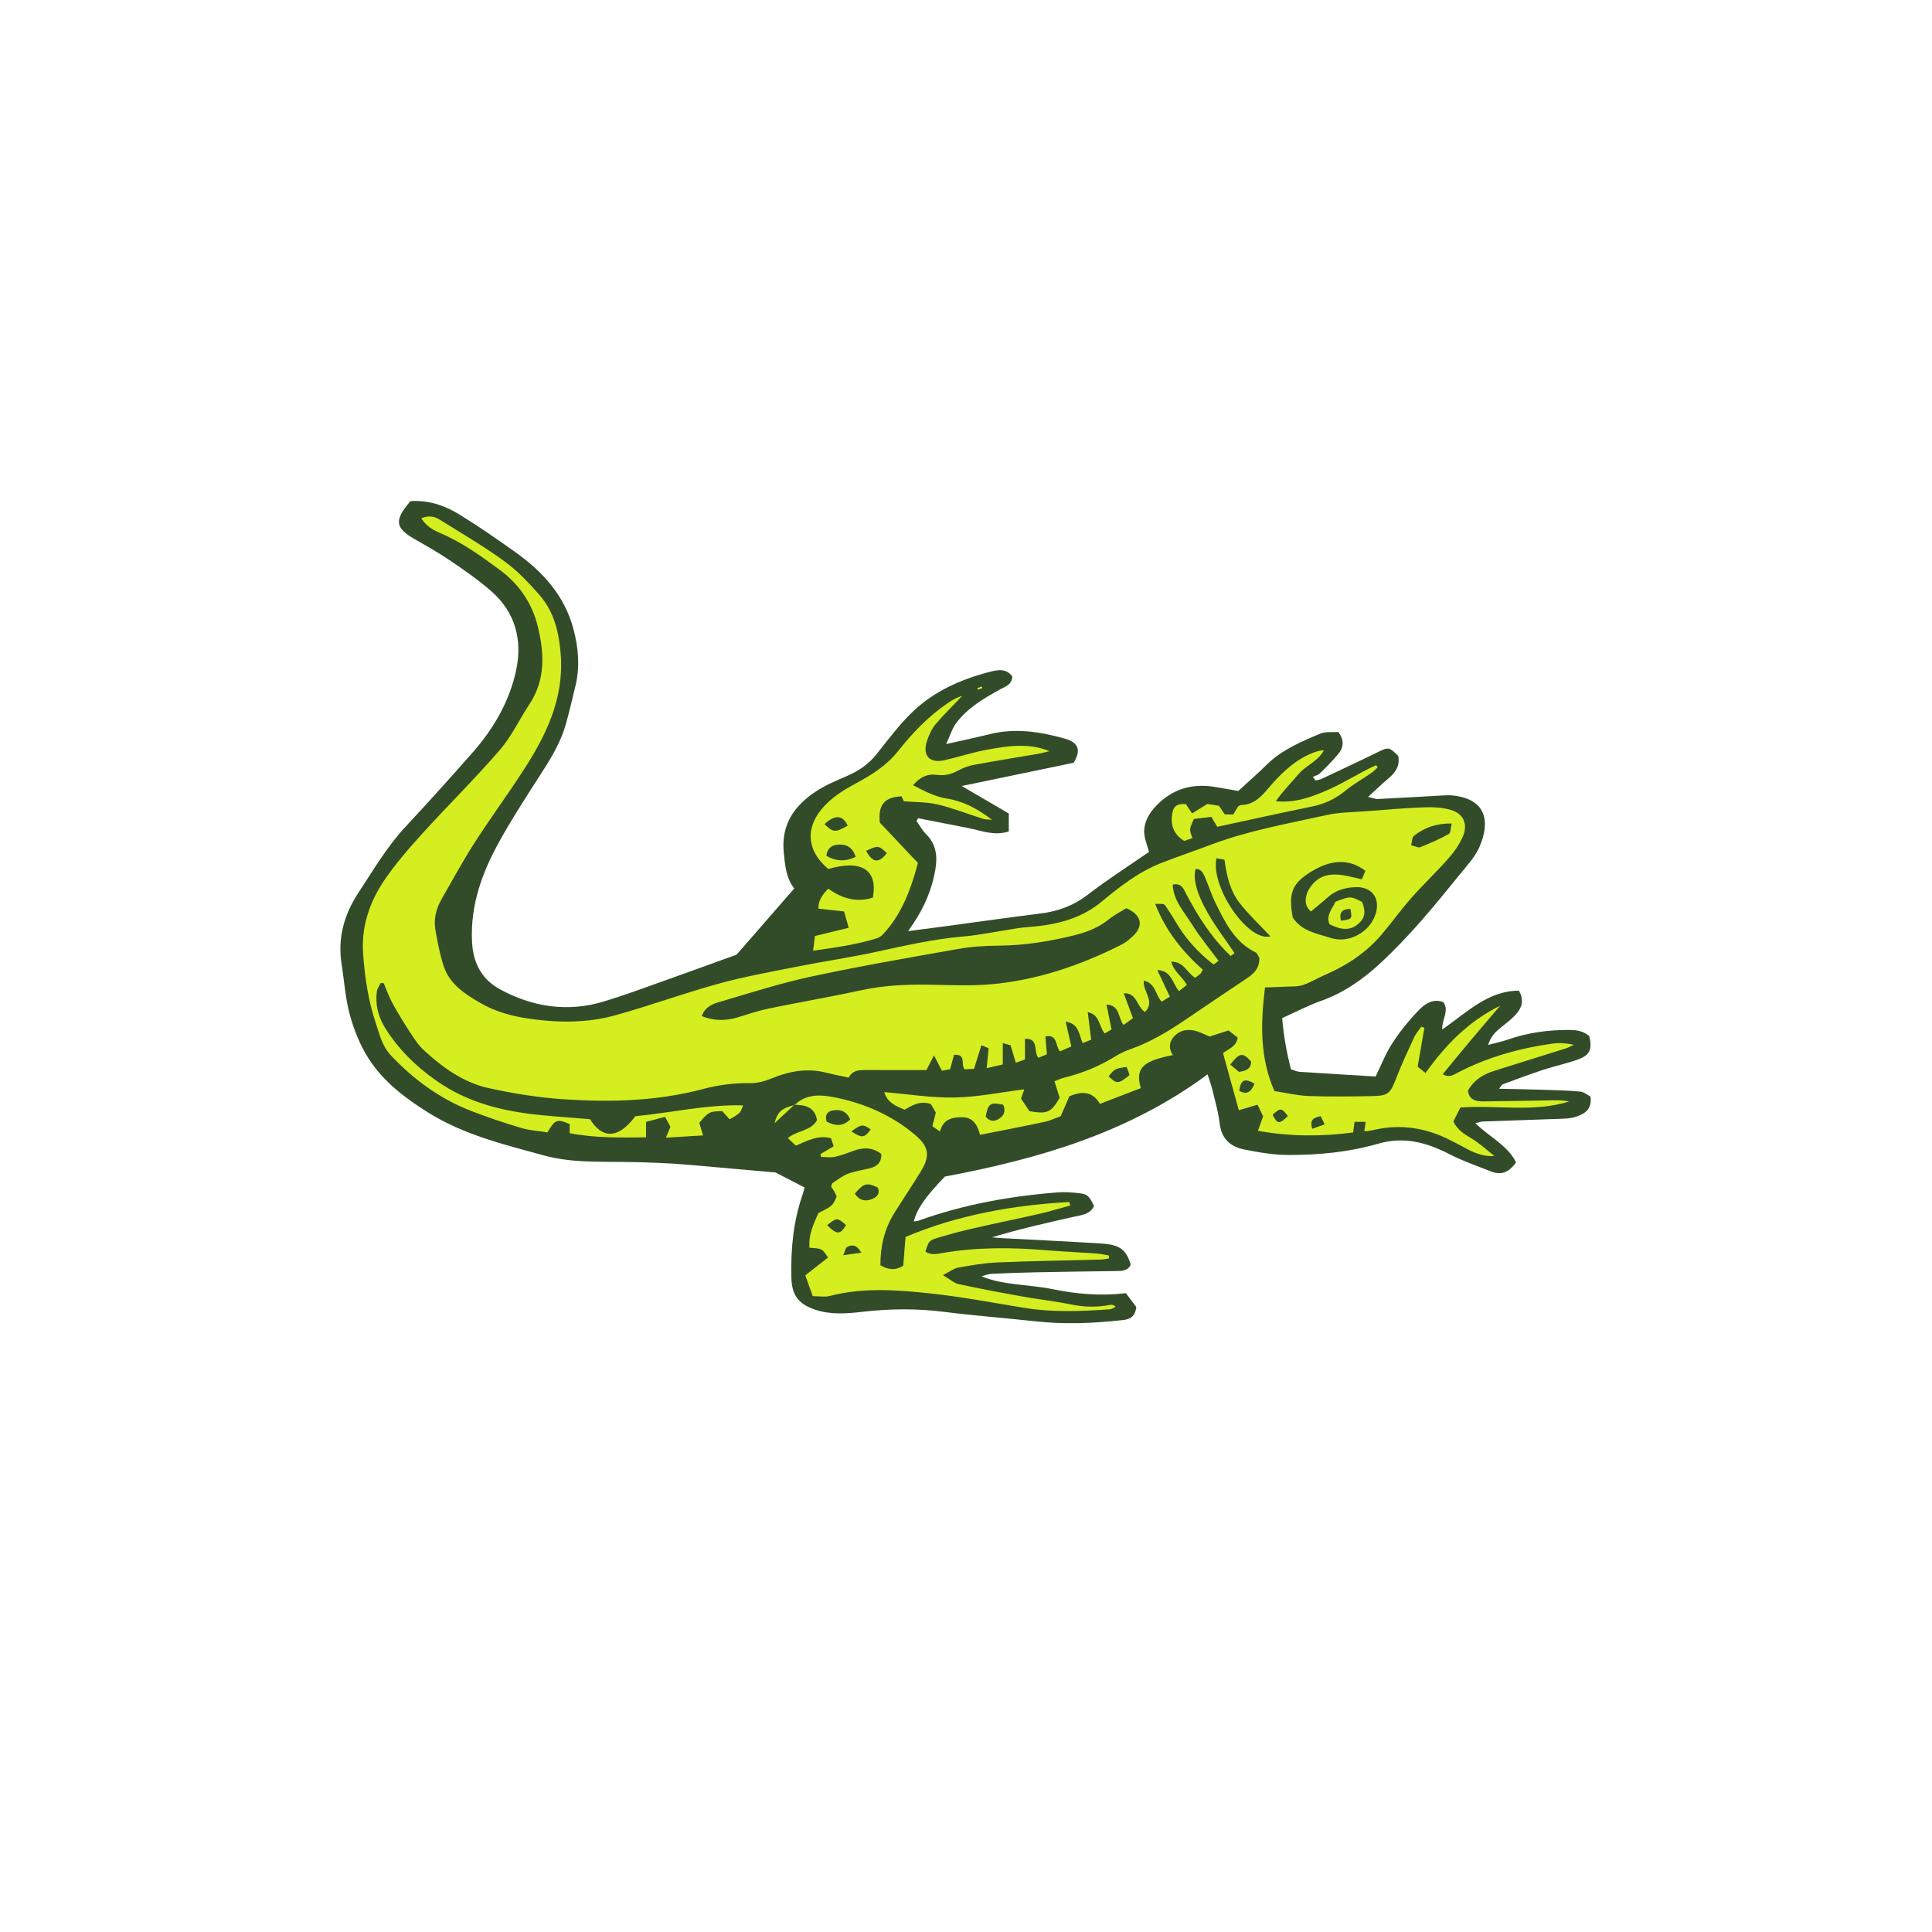 <svg version="1.1" id="svg" xmlns="http://www.w3.org/2000/svg" xmlns:xlink="http://www.w3.org/1999/xlink" x="0px" y="0px"
	 width="200px" height="200px" viewBox="0 0 200 200" enable-background="new 0 0 200 200" xml:space="preserve">
<path class="stroke" fill="#324c2a"  d="M164.65,113.518c-0.298-0.152-0.666-0.48-1.061-0.517c-1.314-0.122-2.639-0.15-3.96-0.192
	c-1.428-0.046-2.856-0.068-4.449-0.104c0.228-0.277,0.289-0.425,0.391-0.462c1.412-0.518,2.821-1.049,4.251-1.52
	c1.172-0.385,2.395-0.628,3.55-1.055c1.229-0.454,1.456-1.026,1.159-2.397c-0.554-0.503-1.244-0.644-2.005-0.65
	c-2.221-0.021-4.385,0.275-6.488,1.013c-0.586,0.205-1.202,0.325-1.994,0.534c0.297-0.903,0.778-1.357,1.309-1.787
	c0.533-0.433,1.094-0.847,1.553-1.351c0.619-0.679,0.914-1.471,0.33-2.478c-3.245,0.013-5.398,2.281-7.936,4.014
	c-0.053-1.042,0.754-1.896,0.123-2.821c-1.079-0.418-1.925,0.18-2.566,0.843c-1.014,1.046-1.944,2.2-2.735,3.421
	c-0.708,1.094-1.182,2.34-1.714,3.429c-2.674-0.161-5.277-0.31-7.881-0.484c-0.298-0.02-0.588-0.178-0.901-0.279
	c-0.437-1.78-0.76-3.513-0.894-5.287c1.438-0.643,2.701-1.312,4.035-1.783c2.342-0.83,4.306-2.214,6.102-3.873
	c3.036-2.805,5.649-5.992,8.238-9.198c0.745-0.922,1.604-1.828,2.06-2.892c1.168-2.722,0.593-4.961-2.825-5.299
	c-0.315-0.032-0.638-0.017-0.956,0c-2.242,0.123-4.483,0.26-6.726,0.369c-0.273,0.014-0.554-0.109-1.04-0.214
	c0.804-0.733,1.421-1.339,2.083-1.892c0.752-0.627,1.249-1.334,1.038-2.35c-0.932-0.947-1.028-0.932-2.118-0.395
	c-1.929,0.951-3.881,1.857-5.828,2.772c-0.185,0.088-0.402,0.106-0.605,0.158c-0.097-0.123-0.195-0.247-0.292-0.37
	c0.25-0.118,0.553-0.181,0.741-0.364c0.651-0.636,1.298-1.285,1.879-1.984c0.537-0.647,0.705-1.383,0.021-2.299
	c-0.569,0.045-1.306-0.067-1.889,0.18c-1.979,0.837-3.976,1.67-5.548,3.232c-0.907,0.901-1.877,1.739-2.914,2.693
	c-0.736-0.127-1.493-0.252-2.247-0.389c-2.207-0.401-4.204,0.022-5.883,1.561c-0.862,0.79-1.568,1.756-1.614,2.942
	c-0.03,0.745,0.33,1.505,0.5,2.199c-2.068,1.431-4.273,2.834-6.333,4.423c-1.481,1.141-3.083,1.725-4.898,1.95
	c-3.226,0.4-6.444,0.861-9.666,1.294c-1.286,0.172-2.572,0.338-4.037,0.53c0.257-0.378,0.408-0.6,0.559-0.824
	c1.139-1.694,1.915-3.534,2.26-5.553c0.237-1.383,0.083-2.633-0.979-3.684c-0.388-0.384-0.653-0.893-0.975-1.345
	c0.055-0.094,0.111-0.188,0.166-0.283c1.742,0.343,3.483,0.685,5.225,1.026c1.325,0.26,2.625,0.83,4.163,0.348
	c0-0.569,0-1.126,0-1.86c-1.519-0.889-3.059-1.789-4.867-2.847c4.033-0.838,7.788-1.618,11.575-2.405
	c0.796-1.262,0.55-2.093-0.94-2.51c-2.528-0.707-5.094-1.109-7.717-0.458c-1.397,0.348-2.81,0.642-4.538,1.032
	c0.426-0.906,0.632-1.622,1.049-2.179c1.177-1.574,2.85-2.546,4.535-3.481c0.543-0.302,1.23-0.464,1.264-1.341
	c-0.623-0.874-1.539-0.68-2.349-0.471c-2.919,0.755-5.663,1.964-7.871,4.04c-1.423,1.339-2.605,2.944-3.83,4.481
	c-0.829,1.04-1.857,1.733-3.059,2.255c-1.089,0.473-2.206,0.934-3.192,1.58c-2.244,1.471-3.638,3.438-3.358,6.309
	c0.135,1.378,0.257,2.732,1.091,3.751c-1.921,2.207-3.776,4.337-5.967,6.854c-2.11,0.762-4.729,1.72-7.357,2.653
	c-2.113,0.75-4.218,1.536-6.362,2.188c-3.748,1.142-7.374,0.594-10.759-1.244c-1.871-1.015-2.801-2.664-2.913-4.941
	c-0.186-3.794,1.045-7.142,2.806-10.335c1.414-2.563,3.039-5.013,4.614-7.485c0.941-1.475,1.804-2.982,2.285-4.669
	c0.377-1.321,0.677-2.664,1.003-3.998c0.481-1.967,0.304-3.923-0.201-5.847c-0.908-3.461-3.16-5.95-5.991-7.965
	c-1.9-1.354-3.819-2.69-5.806-3.911c-1.527-0.939-3.213-1.529-5.095-1.389c-0.104,0.13-0.188,0.238-0.273,0.342
	c-1.37,1.679-1.219,2.464,0.64,3.539c1.27,0.734,2.557,1.45,3.766,2.275c1.472,1.004,2.951,2.024,4.284,3.201
	c2.455,2.167,3.197,5.02,2.536,8.131c-0.687,3.234-2.331,6.056-4.509,8.533c-2.271,2.582-4.573,5.137-6.918,7.652
	c-1.955,2.097-3.387,4.56-4.943,6.927c-1.443,2.193-2.126,4.658-1.7,7.335c0.281,1.764,0.39,3.573,0.864,5.282
	c0.436,1.568,1.07,3.15,1.949,4.512c1.538,2.382,3.785,4.087,6.181,5.58c3.68,2.292,7.825,3.294,11.942,4.419
	c2.754,0.753,5.562,0.643,8.334,0.677c2.337,0.029,4.657,0.108,6.98,0.32c2.772,0.252,5.546,0.493,8.669,0.769
	c0.754,0.39,1.845,0.953,3.007,1.555c-0.066,0.24-0.124,0.499-0.209,0.747c-0.96,2.77-1.224,5.634-1.158,8.54
	c0.042,1.831,0.702,2.771,2.471,3.364c1.601,0.536,3.271,0.404,4.906,0.214c2.839-0.329,5.658-0.348,8.5,0.015
	c3.089,0.394,6.199,0.619,9.295,0.964c3.073,0.342,6.135,0.219,9.195-0.127c0.699-0.079,1.229-0.363,1.341-1.346
	c-0.291-0.387-0.664-0.881-1.079-1.433c-2.592,0.306-5.084,0.101-7.57-0.412c-2.436-0.502-4.984-0.378-7.369-1.32
	c0.385-0.153,0.773-0.26,1.166-0.277c1.466-0.067,2.933-0.12,4.399-0.149c2.794-0.057,5.589-0.098,8.384-0.131
	c0.611-0.007,1.196-0.017,1.492-0.664c-0.47-1.558-1.129-2.07-3.058-2.189c-3.474-0.216-6.952-0.376-10.427-0.562
	c-0.292-0.015-0.583-0.051-0.875-0.077c2.827-0.859,5.674-1.502,8.521-2.138c0.796-0.177,1.65-0.239,2.042-1.114
	c-0.545-1.077-0.67-1.218-1.583-1.32c-0.726-0.081-1.469-0.135-2.194-0.078c-4.902,0.384-9.711,1.243-14.355,2.913
	c-0.152,0.055-0.323,0.058-0.525,0.091c0.344-1.329,1.16-2.494,3.219-4.645c9.639-1.811,18.986-4.502,27.192-10.579
	c0.208,0.658,0.384,1.119,0.498,1.595c0.275,1.16,0.619,2.314,0.756,3.491c0.184,1.578,1.116,2.408,2.525,2.689
	c1.518,0.303,3.074,0.572,4.614,0.572c3.12,0.001,6.241-0.29,9.246-1.164c2.678-0.779,5.032-0.139,7.394,1.077
	c1.375,0.708,2.856,1.216,4.298,1.789c0.962,0.383,1.796,0.211,2.6-0.939c-0.846-1.74-2.736-2.613-4.215-4.059
	c0.356-0.08,0.565-0.161,0.778-0.169c2.749-0.101,5.499-0.185,8.247-0.289c0.454-0.018,0.928-0.047,1.352-0.19
	C163.995,115.319,164.82,114.901,164.65,113.518z"/>
<path fill-rule="evenodd" clip-rule="evenodd" fill="#d5ee20" class="fill" d="M130.952,102.218c-0.463,3.81-0.536,7.273,0.975,10.73
	c1.196,0.18,2.361,0.466,3.536,0.51c2.199,0.08,4.403,0.048,6.604,0.008c1.657-0.03,1.855-0.274,2.455-1.823
	c0.561-1.452,1.224-2.865,1.878-4.279c0.181-0.391,0.488-0.724,0.738-1.083c0.104,0.04,0.208,0.079,0.312,0.118
	c-0.227,1.312-0.453,2.624-0.695,4.022c0.197,0.159,0.428,0.347,0.808,0.656c2.048-2.838,4.359-5.303,7.743-6.973
	c-1.165,1.366-2.141,2.498-3.101,3.642c-0.943,1.125-1.871,2.264-2.859,3.46c0.629,0.357,1.034,0.113,1.416-0.09
	c3.156-1.67,6.538-2.612,10.055-3.095c0.667-0.091,1.356-0.013,2.123,0.131c-0.279,0.127-0.548,0.284-0.838,0.375
	c-2.444,0.772-4.894,1.525-7.337,2.3c-1.401,0.443-2.192,1.037-2.799,2.053c0.085,0.962,0.797,1.144,1.566,1.138
	c2.429-0.018,4.857-0.078,7.286-0.118c0.536-0.008,1.072-0.001,1.612,0.13c-3.691,1.141-7.509,0.35-11.25,0.621
	c-0.283,0.561-0.505,1.001-0.724,1.435c0.421,0.949,1.229,1.361,2.01,1.85c0.765,0.479,1.437,1.105,2.236,1.736
	c-0.959,0.062-1.882-0.203-2.864-0.747c-0.561-0.311-1.132-0.602-1.703-0.894c-2.494-1.275-5.104-1.695-7.858-1.074
	c-0.268,0.06-0.54,0.101-0.812,0.146c-0.043,0.007-0.089-0.006-0.23-0.017c0.04-0.273,0.08-0.546,0.139-0.952
	c-0.384,0-0.737,0-1.152,0c-0.051,0.39-0.089,0.681-0.143,1.098c-3.258,0.43-6.503,0.436-9.858-0.172
	c0.21-0.587,0.361-1.005,0.539-1.502c-0.159-0.326-0.334-0.687-0.582-1.198c-0.618,0.182-1.204,0.354-1.935,0.57
	c-0.525-1.899-1.068-3.86-1.635-5.906c0.518-0.429,1.374-0.648,1.52-1.611c-0.301-0.234-0.613-0.479-0.951-0.743
	c-0.647,0.209-1.253,0.405-1.955,0.632c-0.312-0.134-0.682-0.305-1.061-0.454c-0.873-0.344-1.76-0.332-2.465,0.29
	c-0.616,0.543-0.8,1.304-0.285,2.085c-2.845,0.57-3.987,1.202-3.311,3.418c-1.381,0.531-2.773,1.067-4.234,1.63
	c-0.751-1.279-1.793-1.357-3.164-0.787c-0.239,0.55-0.543,1.246-0.9,2.066c-0.466,0.167-1.052,0.453-1.672,0.585
	c-2.19,0.471-4.392,0.889-6.68,1.344c-0.264-1.062-0.738-1.828-1.897-1.824c-1.037,0.004-1.927,0.23-2.242,1.477
	c-0.318-0.218-0.531-0.365-0.794-0.546c0.115-0.452,0.225-0.883,0.36-1.41c-0.166-0.288-0.365-0.632-0.511-0.884
	c-1.122-0.391-1.911,0.123-2.716,0.579c-0.901-0.359-1.782-0.713-2.111-1.814c2.488,0.208,4.897,0.603,7.299,0.556
	c2.366-0.045,4.722-0.536,7.192-0.845c-0.105,0.303-0.199,0.571-0.333,0.958c0.28,0.419,0.602,0.901,0.871,1.302
	c1.844,0.32,2.238,0.147,3.127-1.387c-0.144-0.459-0.318-1.014-0.536-1.707c0.303-0.114,0.655-0.286,1.026-0.378
	c1.881-0.464,3.645-1.193,5.293-2.214c0.464-0.287,0.971-0.527,1.486-0.708c2.052-0.721,3.9-1.811,5.685-3.028
	c2.149-1.463,4.311-2.908,6.469-4.359c0.712-0.48,1.289-1.041,1.248-2.091c-0.104-0.153-0.204-0.479-0.414-0.583
	c-2.176-1.07-3.139-3.114-4.134-5.122c-0.405-0.818-0.677-1.702-1.038-2.542c-0.192-0.449-0.364-0.963-1.008-0.952
	c-0.285,0.964,0.079,2.512,1.274,4.59c0.812,1.412,1.808,2.719,2.752,4.12c-0.088,0.065-0.226,0.169-0.396,0.295
	c-1.978-1.868-3.383-4.097-4.622-6.444c-0.274-0.521-0.458-1.13-1.383-0.945c0.077,1.671,1.194,2.829,1.984,4.1
	c0.814,1.309,1.813,2.503,2.764,3.791c-0.128,0.097-0.301,0.227-0.513,0.386c-1.616-1.249-2.916-2.694-3.922-4.41
	c-0.325-0.553-0.672-1.094-1.03-1.627c-0.173-0.259-0.194-0.244-1.094-0.247c1.066,2.754,2.795,4.928,4.927,6.812
	c-0.101,0.182-0.141,0.318-0.23,0.405c-0.161,0.154-0.351,0.278-0.557,0.438c-0.838-0.495-1.18-1.699-2.482-1.666
	c0.275,1.052,1.143,1.535,1.62,2.399c-0.271,0.216-0.533,0.425-0.816,0.651c-0.686-0.828-0.768-2.131-2.246-2.186
	c0.456,0.968,0.865,1.833,1.301,2.757c-0.305,0.184-0.562,0.338-0.852,0.514c-0.651-0.703-0.626-1.91-1.837-2.17
	c-0.159,1.115,1.228,2.117,0.117,3.238c-0.854-0.5-0.822-2.027-2.202-1.932c0.328,0.887,0.632,1.708,0.954,2.575
	c-0.423,0.305-0.701,0.505-0.975,0.702c-0.586-0.74-0.352-2.039-1.761-2.111c0.182,0.909,0.347,1.733,0.516,2.576
	c-0.283,0.166-0.471,0.276-0.7,0.412c-0.616-0.697-0.485-1.95-1.762-2.202c0.126,0.997,0.242,1.915,0.359,2.849
	c-0.364,0.146-0.612,0.246-0.88,0.354c-0.396-0.845-0.345-2.018-1.762-2.221c0.216,0.947,0.391,1.715,0.585,2.566
	c-0.509,0.223-0.859,0.376-1.169,0.512c-0.526-0.569-0.197-1.778-1.513-1.553c0.051,0.631,0.099,1.207,0.152,1.856
	c-0.304,0.125-0.581,0.238-0.884,0.362c-0.536-0.619,0.106-2.026-1.385-1.971c0,0.728,0,1.396,0,2.144
	c-0.269,0.096-0.551,0.197-0.947,0.338c-0.186-0.622-0.352-1.175-0.541-1.809c-0.204-0.056-0.449-0.124-0.809-0.224
	c0,0.759,0,1.417,0,2.21c-0.541,0.125-1.037,0.239-1.664,0.385c0.076-0.789,0.134-1.403,0.197-2.062
	c-0.249-0.105-0.441-0.188-0.744-0.315c-0.261,0.834-0.5,1.598-0.767,2.45c-0.324,0.015-0.669,0.029-0.987,0.044
	c-0.402-0.515,0.216-1.626-1.085-1.488c-0.123,0.451-0.251,0.921-0.402,1.475c-0.272,0.051-0.569,0.107-0.848,0.16
	c-0.248-0.478-0.473-0.91-0.823-1.588c-0.347,0.678-0.547,1.066-0.778,1.52c-2.02,0-4.073,0.006-6.126-0.003
	c-0.747-0.003-1.494-0.037-1.926,0.785c-0.797-0.174-1.559-0.314-2.307-0.506c-1.955-0.501-3.803-0.175-5.638,0.577
	c-0.706,0.289-1.502,0.518-2.252,0.503c-1.672-0.031-3.293,0.185-4.896,0.61c-4.711,1.252-9.521,1.379-14.332,1.063
	c-2.636-0.172-5.278-0.593-7.859-1.164c-2.6-0.575-4.75-2.129-6.69-3.916c-0.562-0.517-0.996-1.19-1.419-1.837
	c-0.646-0.988-1.267-1.997-1.833-3.032c-0.36-0.656-0.605-1.376-0.901-2.066c-0.107-0.009-0.216-0.018-0.324-0.026
	c-0.134,0.287-0.349,0.563-0.39,0.864c-0.182,1.365,0.128,2.627,0.864,3.801c1.383,2.204,3.153,3.95,5.314,5.461
	c3.292,2.303,6.947,3.173,10.812,3.55c1.682,0.164,3.368,0.28,5.078,0.421c1.135,1.852,2.772,2.274,4.691-0.307
	c3.708-0.353,7.368-1.224,11.15-1.123c-0.288,0.807-0.288,0.807-1.385,1.446c-0.256-0.282-0.52-0.573-0.769-0.848
	c-1.295,0.011-1.441,0.085-2.375,1.208c0.049,0.173,0.109,0.386,0.171,0.598c0.05,0.171,0.104,0.341,0.215,0.707
	c-1.284,0.077-2.487,0.15-3.848,0.232c0.183-0.43,0.31-0.732,0.476-1.124c-0.143-0.262-0.312-0.571-0.562-1.03
	c-0.664,0.177-1.296,0.344-1.966,0.522c0,0.592,0,1.033,0,1.6c-2.652,0.023-5.247,0.089-7.907-0.432c0-0.311,0-0.643,0-0.938
	c-1.292-0.563-1.518-0.484-2.3,0.854c-0.869-0.14-1.833-0.194-2.732-0.462c-1.755-0.522-3.496-1.106-5.201-1.771
	c-3.212-1.251-5.928-3.242-8.283-5.746c-0.89-0.947-1.17-2.164-1.558-3.331c-0.787-2.363-1.151-4.824-1.314-7.286
	c-0.177-2.677,0.658-5.201,2.136-7.405c1.168-1.741,2.564-3.346,3.976-4.904c2.646-2.92,5.46-5.692,8.038-8.669
	c1.215-1.403,2.017-3.158,3.056-4.719c1.698-2.549,1.555-5.321,0.883-8.08c-0.579-2.374-1.914-4.358-3.906-5.831
	c-1.954-1.445-3.925-2.87-6.184-3.829c-0.754-0.32-1.453-0.725-1.979-1.539c0.75-0.305,1.354-0.208,1.903,0.135
	c2.248,1.411,4.553,2.748,6.693,4.307c1.354,0.984,2.543,2.239,3.651,3.508c1.536,1.758,2.032,3.917,2.2,6.229
	c0.332,4.584-1.571,8.392-3.953,12.047c-1.626,2.497-3.393,4.902-5.001,7.41c-1.212,1.889-2.285,3.869-3.4,5.82
	c-0.562,0.984-0.821,2.062-0.621,3.181c0.225,1.258,0.461,2.527,0.859,3.737c0.614,1.867,2.199,2.88,3.788,3.804
	c1.602,0.931,3.369,1.393,5.207,1.649c2.938,0.409,5.875,0.425,8.728-0.364c3.612-0.998,7.14-2.296,10.753-3.289
	c2.688-0.739,5.445-1.229,8.183-1.773c2.737-0.543,5.504-0.944,8.229-1.54c2.91-0.637,5.806-1.291,8.787-1.554
	c1.953-0.172,3.884-0.591,5.828-0.88c0.633-0.094,1.277-0.118,1.914-0.189c2.444-0.275,4.721-0.918,6.682-2.542
	c1.869-1.545,3.792-3.058,6.079-3.966c1.745-0.692,3.527-1.289,5.284-1.951c3.876-1.462,7.947-2.168,11.967-3.063
	c1.286-0.286,2.64-0.279,3.964-0.381c2.008-0.154,4.015-0.333,6.026-0.409c0.944-0.035,1.941,0.001,2.836,0.267
	c1.309,0.389,1.787,1.456,1.254,2.725c-0.347,0.824-0.893,1.601-1.488,2.276c-1.241,1.411-2.611,2.706-3.856,4.113
	c-1.06,1.198-1.995,2.505-3.026,3.729c-1.596,1.893-3.6,3.232-5.863,4.21c-0.798,0.345-1.549,0.818-2.369,1.084
	c-0.57,0.185-1.222,0.128-1.839,0.162C132.396,102.182,131.786,102.191,130.952,102.218z M72.643,105.187
	c1.27,0.507,2.466,0.503,3.687,0.14c1.094-0.328,2.181-0.702,3.296-0.933c3.18-0.657,6.386-1.198,9.559-1.889
	c2.261-0.493,4.529-0.604,6.827-0.572c2.199,0.032,4.413,0.15,6.596-0.043c4.75-0.421,9.205-1.944,13.451-4.079
	c0.482-0.242,0.922-0.608,1.309-0.991c1.04-1.026,0.767-2.148-0.775-2.799c-0.534,0.333-1.195,0.658-1.752,1.11
	c-1.06,0.86-2.269,1.35-3.569,1.673c-2.584,0.643-5.193,1.068-7.871,1.088c-1.416,0.01-2.85,0.102-4.242,0.348
	c-5.088,0.9-10.183,1.779-15.232,2.866c-3.213,0.691-6.359,1.708-9.516,2.64C73.739,103.943,73.008,104.224,72.643,105.187z
	 M141.342,90.146c-1.609-1.241-3.479-1.194-5.5,0.023c-2.08,1.254-2.483,2.22-2.021,4.798c0.922,1.443,2.497,1.659,3.911,2.123
	c1.904,0.626,4.106-0.599,4.687-2.522c0.478-1.581-0.401-2.782-2.063-2.732c-1.065,0.031-2.078,0.305-2.909,1.054
	c-0.561,0.504-1.151,0.975-1.74,1.471c-0.759-0.698-0.568-1.399-0.342-2.059c1.37-2.546,3.554-1.734,5.622-1.277
	C141.133,90.658,141.229,90.423,141.342,90.146z M131.512,96.932c-1.087-1.162-2.203-2.212-3.145-3.4
	c-1.011-1.277-1.386-2.853-1.608-4.534c-0.282-0.05-0.56-0.1-0.833-0.149C125.295,91.804,129.195,97.536,131.512,96.932z
	 M146.079,87.495c0.431,0.104,0.74,0.292,0.941,0.21c1.006-0.406,2.008-0.841,2.954-1.369c0.213-0.119,0.192-0.653,0.303-1.088
	c-1.612-0.024-2.828,0.443-3.897,1.263C146.172,86.671,146.186,87.118,146.079,87.495z M103.859,114.363
	c-1.351-0.287-1.567-0.139-1.821,1.23c0.407,0.533,0.919,0.528,1.436,0.189C104.007,115.431,104.094,114.925,103.859,114.363z
	 M127.355,110.204c0.36,0.303,0.656,0.552,0.896,0.751c0.759-0.09,1.26-0.307,1.265-1.062
	C128.653,108.92,128.347,108.944,127.355,110.204z M116.938,111.288c-0.095-0.261-0.204-0.562-0.304-0.836
	c-1.229,0.175-1.229,0.175-1.871,0.968C115.6,112.237,115.772,112.233,116.938,111.288z M129.869,112.179
	c-1.038-0.602-1.421-0.412-1.583,0.743C129.074,113.369,129.525,113.038,129.869,112.179z M133.326,115.533
	c-0.688-0.871-0.743-0.875-1.588-0.129C132.249,116.384,132.419,116.397,133.326,115.533z M136.713,115.544
	c-0.663,0.157-1.179,0.31-0.865,1.307c0.442-0.158,0.813-0.291,1.279-0.457C136.943,116.016,136.837,115.799,136.713,115.544z"/>
<path fill-rule="evenodd" clip-rule="evenodd" fill="#d5ee20" class="fill" d="M82.26,114.391c1.196-1.174,2.686-1.083,4.123-0.797
	c3.051,0.605,5.853,1.809,8.271,3.824c1.478,1.231,1.687,2.175,0.691,3.811c-0.904,1.484-1.885,2.921-2.798,4.399
	c-1.01,1.635-1.414,3.434-1.408,5.349c0.8,0.478,1.519,0.568,2.364,0.05c0.073-0.916,0.152-1.899,0.239-2.981
	c5.479-2.304,11.146-3.283,16.946-3.616c0.033,0.122,0.064,0.244,0.097,0.365c-1.046,0.285-2.085,0.606-3.142,0.849
	c-2.273,0.52-4.561,0.981-6.834,1.502c-1.247,0.286-2.486,0.614-3.711,0.983c-0.938,0.283-0.96,0.363-1.298,1.433
	c0.575,0.411,1.223,0.241,1.826,0.138c3.504-0.597,7.02-0.577,10.547-0.288c1.781,0.146,3.566,0.224,5.348,0.351
	c0.427,0.031,0.849,0.137,1.273,0.207c0.003,0.101,0.006,0.201,0.009,0.301c-0.271,0.04-0.541,0.109-0.813,0.116
	c-3.574,0.098-7.148,0.148-10.72,0.298c-1.365,0.057-2.728,0.299-4.079,0.537c-0.444,0.078-0.843,0.406-1.576,0.78
	c0.73,0.431,1.143,0.827,1.617,0.929c2.188,0.474,4.39,0.887,6.594,1.281c1.709,0.306,3.441,0.496,5.141,0.842
	c1.332,0.27,2.633,0.282,3.955,0.027c0.167-0.032,0.347-0.004,0.577,0.188c-0.196,0.093-0.388,0.254-0.59,0.269
	c-2.97,0.208-5.938,0.331-8.898-0.152c-3.205-0.521-6.402-1.135-9.627-1.482c-3.498-0.376-7.023-0.648-10.512,0.257
	c-0.5,0.13-1.063,0.018-1.74,0.018c-0.282-0.795-0.548-1.544-0.766-2.161c0.892-0.696,1.627-1.271,2.35-1.834
	c-0.601-0.937-0.601-0.937-1.915-1.015c-0.132-1.319,0.419-2.461,0.918-3.596c1.466-0.733,1.466-0.733,1.894-1.707
	c-0.075-0.163-0.157-0.373-0.266-0.568c-0.087-0.156-0.205-0.294-0.311-0.44c0.059-0.157,0.069-0.337,0.158-0.396
	c0.522-0.344,1.03-0.746,1.605-0.962c0.723-0.271,1.509-0.372,2.262-0.565c0.737-0.188,1.207-0.61,1.178-1.475
	c-0.89-0.681-1.836-0.712-2.848-0.34c-0.644,0.236-1.29,0.488-1.957,0.631c-0.456,0.098-0.95,0.019-1.427,0.019
	c-0.025-0.1-0.051-0.199-0.077-0.299c0.43-0.253,0.861-0.506,1.372-0.807c-0.095-0.289-0.19-0.58-0.276-0.842
	c-1.344-0.346-2.454,0.264-3.642,0.774c-0.267-0.254-0.519-0.493-0.824-0.783c0.956-0.806,2.38-0.713,3.021-1.853
	c-0.238-1.372-1.224-1.583-2.347-1.591L82.26,114.391z M88.49,123.555c0.442,0.695,1.021,0.845,1.686,0.606
	c0.55-0.198,0.966-0.542,0.698-1.226C89.73,122.398,89.437,122.465,88.49,123.555z M85.573,116.111
	c0.842,0.439,1.646,0.549,2.435-0.226c-0.369-0.866-1.025-1.071-1.803-0.931C85.619,115.059,85.373,115.449,85.573,116.111z
	 M85.628,126.836c1.004,1.002,1.375,0.984,1.951-0.022C86.668,126.026,86.618,126.025,85.628,126.836z M88.137,117.121
	c1.103,0.721,1.354,0.685,2.003-0.205C89.315,116.35,89.179,116.359,88.137,117.121z M89.173,129.676
	c-0.516-0.867-1.005-0.847-1.482-0.585c-0.159,0.087-0.197,0.397-0.402,0.852C88.029,129.838,88.517,129.769,89.173,129.676z"/>
<path fill-rule="evenodd" clip-rule="evenodd" fill="#d5ee20" class="fill" d="M93.56,82.947c-0.021-0.047-0.124-0.284-0.222-0.509
	c-1.787,0.069-2.456,0.901-2.257,2.719c1.332,1.411,2.641,2.799,3.944,4.179c-0.749,2.813-1.702,5.309-3.589,7.353
	c-0.178,0.194-0.425,0.37-0.674,0.446c-2.093,0.647-4.25,0.953-6.588,1.28c0.078-0.622,0.137-1.097,0.19-1.521
	c1.169-0.284,2.258-0.549,3.493-0.849c-0.183-0.647-0.311-1.103-0.477-1.693c-0.886-0.096-1.715-0.185-2.653-0.287
	c-0.042-0.802,0.39-1.445,1.016-2.07c1.444,1.046,2.97,1.455,4.617,0.925c0.53-2.92-1.213-3.949-4.613-2.963
	c-2.341-1.966-2.464-4.496-0.182-6.753c0.859-0.85,1.939-1.523,3.015-2.099c1.668-0.893,3.21-1.856,4.415-3.382
	c1.475-1.868,3.133-3.587,5.12-4.942c0.468-0.318,0.965-0.591,1.499-0.747c-0.929,0.978-1.901,1.919-2.77,2.947
	c-0.4,0.474-0.668,1.095-0.872,1.692c-0.516,1.511,0.233,2.372,1.765,2.03c1.519-0.34,3.006-0.84,4.535-1.113
	c2.1-0.376,4.226-0.706,6.361,0.168c-0.383,0.093-0.764,0.207-1.152,0.274c-2.208,0.38-4.422,0.729-6.625,1.137
	c-0.578,0.107-1.162,0.314-1.675,0.599c-0.714,0.397-1.412,0.555-2.233,0.443c-0.958-0.131-1.727,0.251-2.43,1.077
	c1.143,0.583,2.249,1.185,3.513,1.383c1.67,0.262,3.103,1.004,4.666,2.2c-0.495-0.055-0.726-0.044-0.933-0.109
	c-1.568-0.498-3.109-1.101-4.702-1.486C95.974,83.017,94.817,83.055,93.56,82.947z M88.578,88.707
	c-0.327-1.012-0.936-1.304-1.722-1.277c-0.686,0.024-1.197,0.31-1.316,1.166C86.523,89.154,87.461,89.233,88.578,88.707z
	 M87.753,85.472c-0.517-1.125-1.325-1.152-2.401-0.161C86.247,86.188,86.463,86.207,87.753,85.472z M89.665,88.077
	c0.659,1.26,1.315,1.313,2.138,0.244C90.983,87.513,90.886,87.499,89.665,88.077z"/>
<path fill-rule="evenodd" clip-rule="evenodd" fill="#d5ee20" class="fill" d="M126.01,85.589c-0.12-0.202-0.322-0.543-0.61-1.029
	c-0.625,0.075-1.274,0.152-1.814,0.218c-0.485,1.101-0.485,1.101-0.139,1.981c-0.295,0.1-0.589,0.199-0.862,0.292
	c-1.119-0.694-1.435-1.67-1.229-2.862c0.104-0.606,0.384-1.031,1.406-0.95c0.085,0.127,0.308,0.463,0.641,0.964
	c0.51-0.316,0.974-0.603,1.583-0.979c0.269,0.042,0.715,0.111,1.197,0.187c0.204,0.302,0.4,0.593,0.605,0.897
	c0.284,0,0.553,0,0.881,0c0.18-0.294,0.362-0.592,0.52-0.85c0.14-0.058,0.223-0.121,0.308-0.123
	c1.165-0.028,1.937-0.716,2.635-1.542c1.277-1.514,2.646-2.921,4.495-3.746c0.438-0.194,0.895-0.344,1.421-0.391
	c-0.579,1.156-1.84,1.552-2.614,2.47c-0.777,0.921-1.635,1.774-2.362,2.815c2.005,0.213,3.779-0.457,5.473-1.207
	c1.682-0.743,3.235-1.774,4.917-2.53c0.051,0.078,0.102,0.156,0.153,0.234c-0.21,0.191-0.403,0.407-0.635,0.566
	c-0.901,0.623-1.869,1.164-2.712,1.856c-1.019,0.837-2.129,1.359-3.415,1.623C132.596,84.151,129.349,84.871,126.01,85.589z"/>
<path fill-rule="evenodd" clip-rule="evenodd" fill="#d5ee20" class="fill" d="M82.237,114.365c-0.647,0.602-1.295,1.204-2.056,1.911
	c0.314-1.198,0.72-1.539,2.078-1.885C82.26,114.391,82.237,114.365,82.237,114.365z"/>
<path fill-rule="evenodd" clip-rule="evenodd" fill="#d5ee20" class="fill" d="M101.173,71.239c0.15-0.061,0.3-0.122,0.45-0.183
	c0.022,0.056,0.044,0.112,0.067,0.167c-0.151,0.059-0.302,0.118-0.452,0.178C101.216,71.347,101.194,71.292,101.173,71.239z"/>
<path fill-rule="evenodd" clip-rule="evenodd" fill="#d5ee20" class="fill" d="M138.241,93.349c1.551-0.591,1.551-0.591,2.76,0.015
	c0.399,0.979,0.304,1.646-0.316,2.21c-0.817,0.745-1.71,0.779-3.059,0.099C137.24,94.724,137.936,94.067,138.241,93.349z
	 M138.813,95.309c1.161-0.151,1.181-0.178,0.975-1.223C139.063,94.115,138.582,94.323,138.813,95.309z"/>
</svg>
